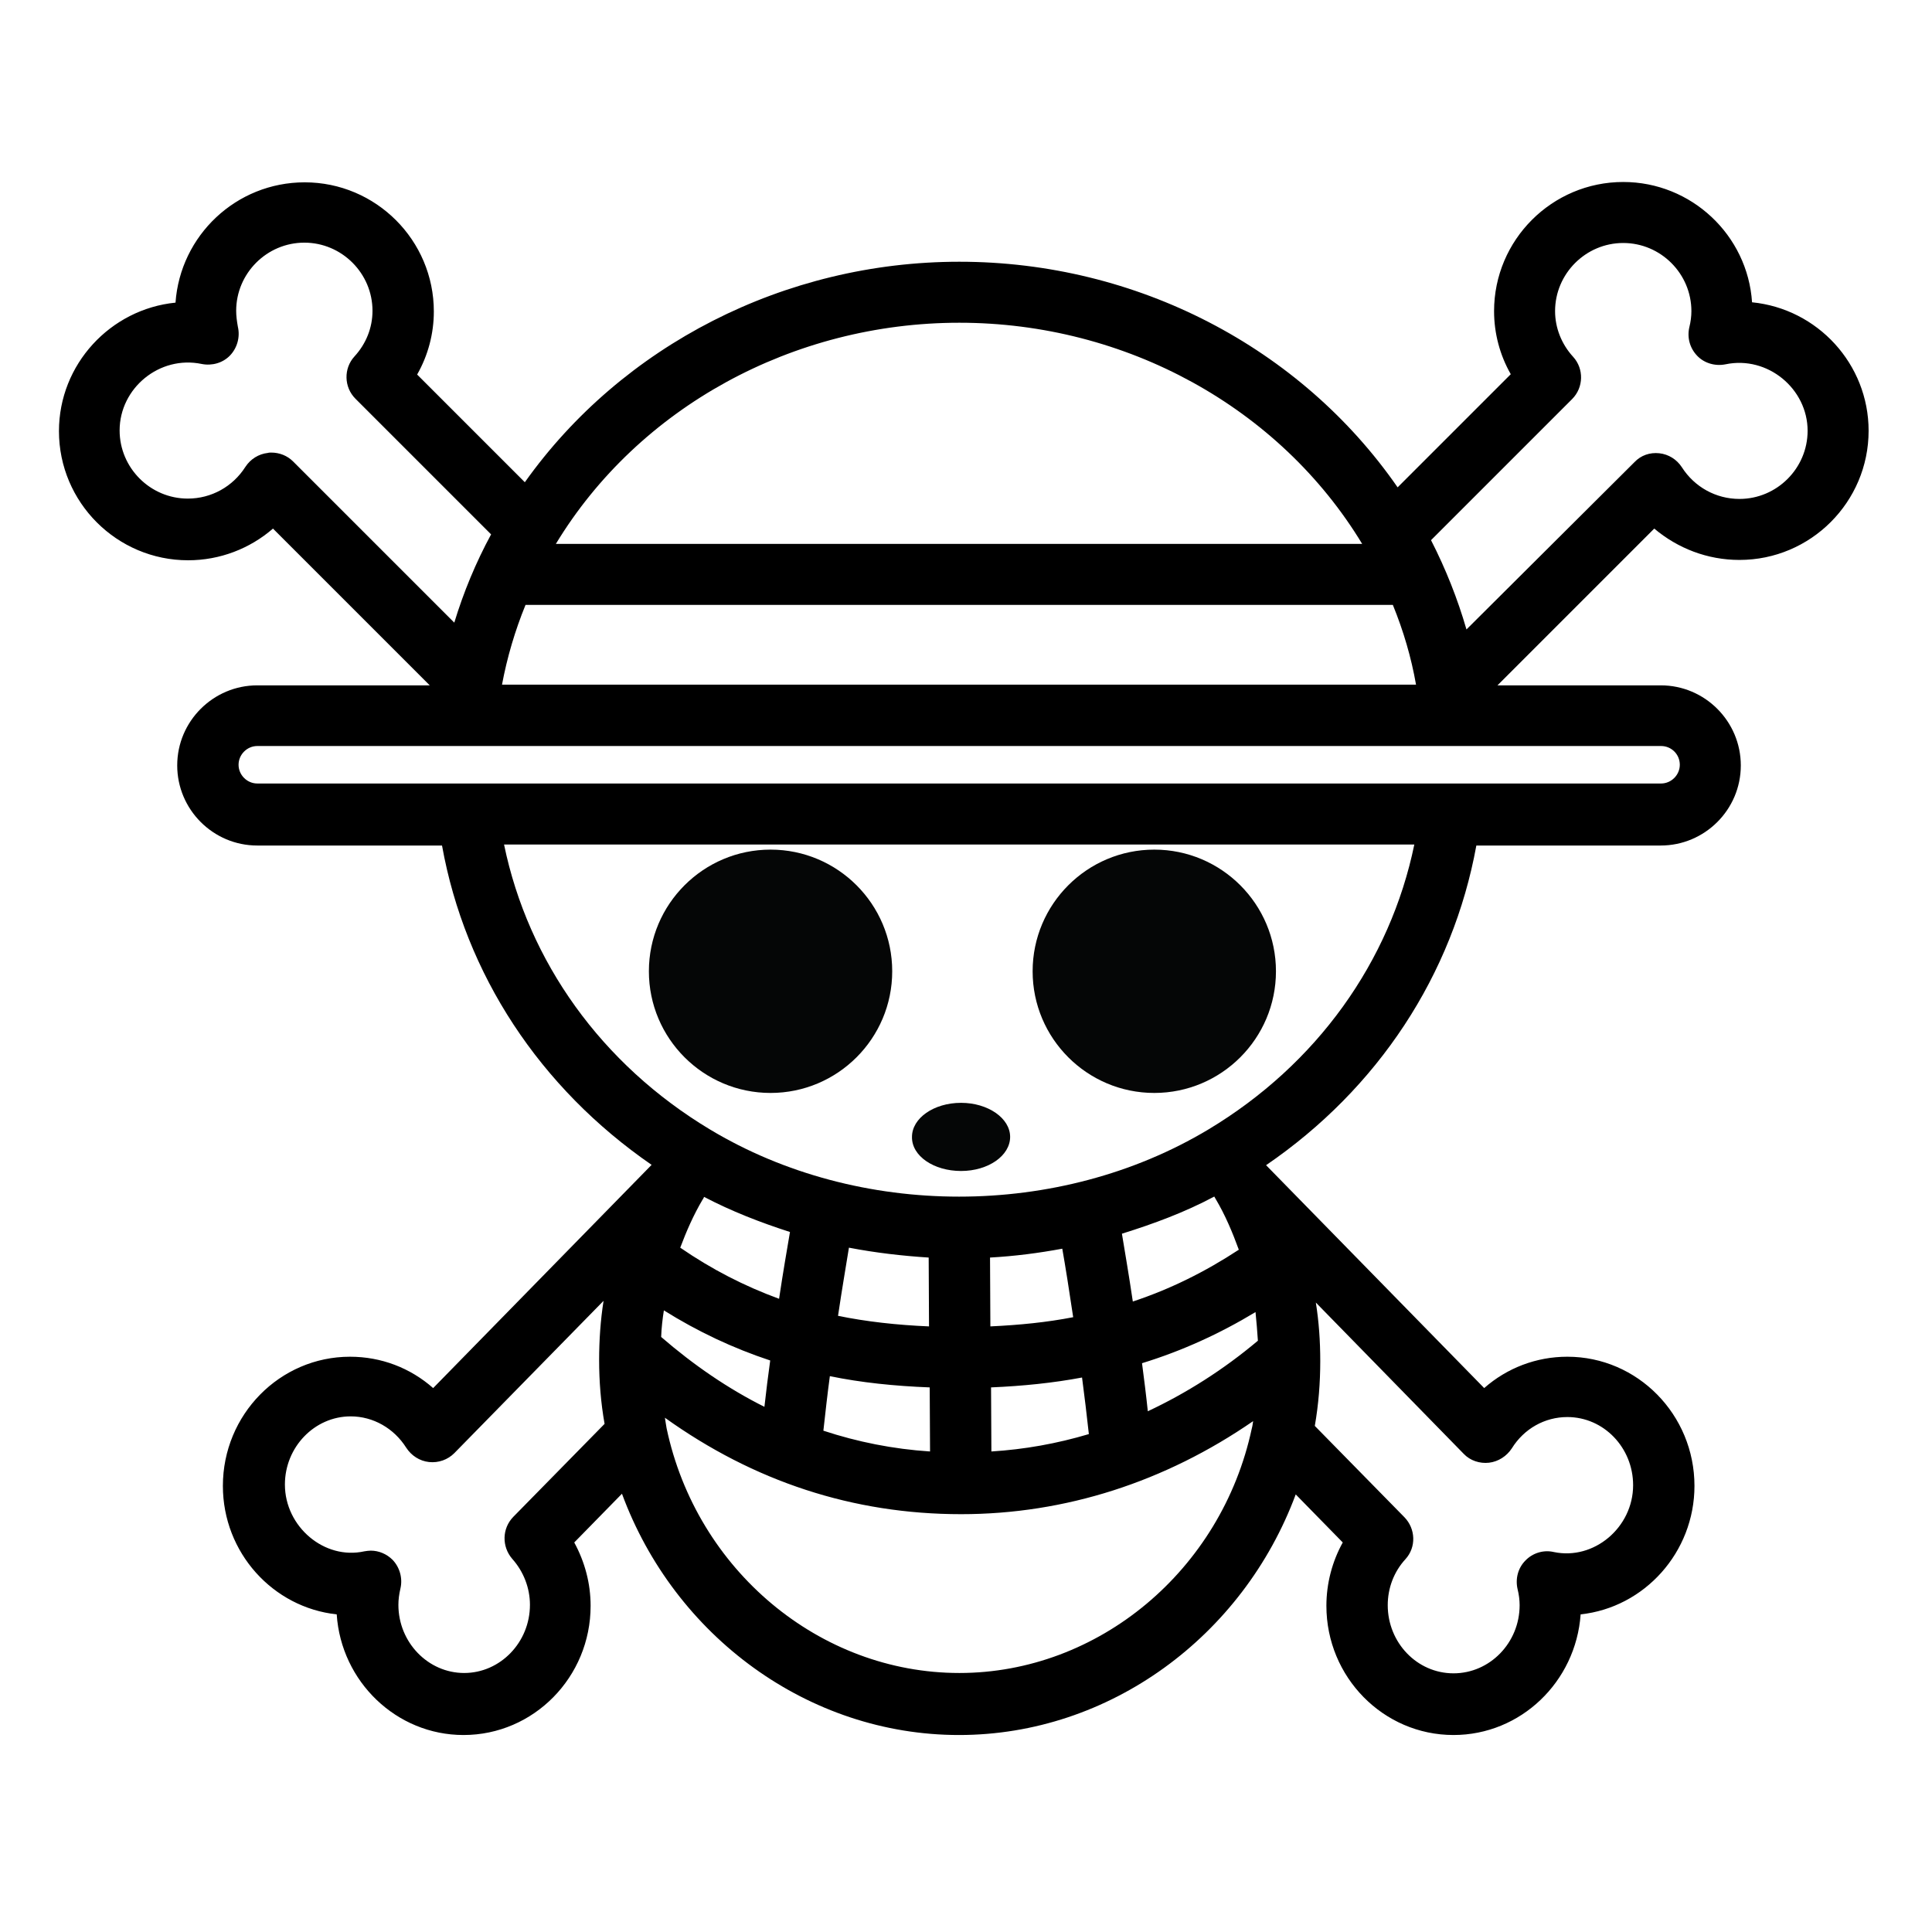 <?xml version="1.0" encoding="utf-8"?>
<!-- Generator: Adobe Illustrator 24.1.2, SVG Export Plug-In . SVG Version: 6.00 Build 0)  -->
<svg version="1.1" id="Livello_1" xmlns="http://www.w3.org/2000/svg" xmlns:xlink="http://www.w3.org/1999/xlink" x="0px" y="0px"
	 viewBox="0 0 56.69 56.69" style="enable-background:new 0 0 56.69 56.69;" xml:space="preserve">
<style type="text/css">
	.st0{fill:#050606;}
</style>
<g>
	<path d="M51.04,16.43c2.09,0,3.79-1.7,3.79-3.79c0-1.96-1.5-3.58-3.42-3.77c-0.13-1.97-1.78-3.53-3.78-3.53
		c-2.09,0-3.79,1.7-3.79,3.79c0,0.65,0.17,1.29,0.49,1.85l-3.32,3.32c-2.84-4.1-7.65-6.62-12.86-6.62c-5.13,0-9.9,2.46-12.75,6.47
		l-3.16-3.16c0.32-0.56,0.49-1.2,0.49-1.85c0-2.09-1.7-3.79-3.79-3.79c-2.01,0-3.65,1.56-3.79,3.53c-1.91,0.19-3.42,1.81-3.42,3.77
		c0,2.09,1.7,3.79,3.79,3.79c0.93,0,1.81-0.34,2.49-0.93l4.6,4.6H7.55c-1.29,0-2.35,1.05-2.35,2.35c0,1.29,1.05,2.35,2.35,2.35h5.42
		c0.68,3.78,2.87,7.11,6.15,9.37l-6.41,6.55c-0.67-0.59-1.52-0.92-2.44-0.92c-2.06,0-3.73,1.7-3.73,3.79c0,1.96,1.47,3.57,3.34,3.77
		c0.13,1.97,1.75,3.54,3.72,3.54c2.06,0,3.73-1.7,3.73-3.79c0-0.66-0.17-1.29-0.48-1.86l1.4-1.43c1.54,4.18,5.47,7.08,9.89,7.08
		c4.41,0,8.33-2.89,9.88-7.06l1.38,1.41c-0.31,0.56-0.48,1.2-0.48,1.86c0,2.09,1.67,3.79,3.73,3.79c1.97,0,3.59-1.56,3.73-3.54
		c1.87-0.2,3.34-1.82,3.34-3.77c0-2.09-1.67-3.79-3.73-3.79c-0.91,0-1.77,0.33-2.44,0.92l-6.4-6.54c3.29-2.25,5.48-5.59,6.17-9.38
		h5.41c1.29,0,2.35-1.05,2.35-2.35c0-1.29-1.05-2.35-2.35-2.35h-4.79l4.6-4.6C49.23,16.09,50.1,16.43,51.04,16.43z M28.15,9.47
		c4.89,0,9.4,2.49,11.82,6.49H16.31C18.74,11.95,23.27,9.47,28.15,9.47z M7.96,13.28c-0.03,0-0.07,0-0.1,0.01
		c-0.27,0.03-0.51,0.18-0.66,0.41c-0.37,0.58-1,0.93-1.69,0.93c-1.1,0-2-0.9-2-2c0-1.24,1.17-2.21,2.41-1.95
		c0.3,0.06,0.62-0.03,0.83-0.25c0.21-0.22,0.3-0.54,0.23-0.84C6.95,9.42,6.93,9.27,6.93,9.12c0-1.1,0.9-2,2-2s2,0.9,2,2
		c0,0.5-0.19,0.97-0.53,1.34c-0.32,0.35-0.31,0.9,0.03,1.24l3.98,3.98c-0.45,0.83-0.81,1.7-1.08,2.59L8.6,13.54
		C8.43,13.37,8.2,13.28,7.96,13.28z M36.91,39.34c-1.01,0.85-2.1,1.54-3.23,2.07c-0.05-0.48-0.11-0.95-0.17-1.41
		c1.17-0.36,2.27-0.86,3.33-1.5C36.87,38.78,36.89,39.06,36.91,39.34z M19.48,38.45c0.99,0.62,2.03,1.11,3.12,1.47
		c-0.06,0.44-0.12,0.9-0.17,1.36c-1.06-0.53-2.07-1.22-3.03-2.05C19.41,38.96,19.44,38.7,19.48,38.45z M24.35,40.38
		c0.92,0.19,1.9,0.29,2.93,0.33l0.01,1.88c-1.08-0.07-2.13-0.28-3.13-0.61C24.22,41.44,24.28,40.9,24.35,40.38z M29.09,42.59
		l-0.01-1.88c0.93-0.04,1.82-0.13,2.67-0.29c0.07,0.54,0.14,1.1,0.2,1.66C31.01,42.36,30.06,42.53,29.09,42.59z M35.63,35.11
		c0.01,0.02,0.03,0.05,0.04,0.07c0,0,0,0,0,0c0.28,0.47,0.49,0.97,0.68,1.49c-0.99,0.65-2.02,1.16-3.11,1.52
		c-0.12-0.81-0.24-1.5-0.32-1.99C33.85,35.91,34.77,35.57,35.63,35.11z M31.17,36.64c0.09,0.51,0.2,1.2,0.32,2.01
		c-0.77,0.15-1.57,0.23-2.43,0.27l-0.01-2.02C29.77,36.86,30.47,36.77,31.17,36.64z M27.25,36.9l0.01,2.02
		c-0.95-0.04-1.84-0.14-2.67-0.31c0.12-0.81,0.24-1.5,0.32-2C25.69,36.76,26.47,36.85,27.25,36.9z M22.86,38.11
		c-1.01-0.37-1.97-0.86-2.9-1.5c0.18-0.48,0.39-0.96,0.65-1.4c0.02-0.03,0.04-0.06,0.05-0.09c0.8,0.42,1.65,0.75,2.52,1.03
		C23.1,36.62,22.98,37.31,22.86,38.11z M15.06,44.51c-0.33,0.34-0.34,0.87-0.03,1.23c0.33,0.37,0.52,0.85,0.52,1.35
		c0,1.1-0.87,2-1.93,2s-1.93-0.9-1.93-2c0-0.15,0.02-0.31,0.06-0.48c0.07-0.3-0.02-0.62-0.23-0.84c-0.17-0.17-0.4-0.27-0.64-0.27
		c-0.06,0-0.13,0.01-0.19,0.02c-1.17,0.26-2.33-0.72-2.33-1.96c0-1.1,0.87-2,1.93-2c0.66,0,1.27,0.35,1.63,0.92
		c0.15,0.23,0.39,0.39,0.67,0.42c0.28,0.03,0.55-0.07,0.74-0.26l4.38-4.47c-0.09,0.57-0.13,1.16-0.13,1.74
		c0,0.62,0.05,1.25,0.16,1.87L15.06,44.51z M28.15,49.09c-4.1,0-7.71-3.02-8.59-7.18c-0.02-0.1-0.03-0.2-0.05-0.31
		c2.61,1.87,5.52,2.83,8.69,2.83c3.06,0,5.99-0.95,8.57-2.73c-0.01,0.07-0.02,0.15-0.04,0.22c0,0,0,0,0,0h0
		C35.84,46.08,32.23,49.09,28.15,49.09z M38.61,38.22l4.34,4.44c0.19,0.2,0.47,0.29,0.74,0.26c0.27-0.03,0.52-0.19,0.67-0.42
		c0.36-0.58,0.97-0.92,1.63-0.92c1.07,0,1.93,0.9,1.93,2c0,1.24-1.15,2.21-2.33,1.96c-0.3-0.07-0.62,0.03-0.83,0.25
		c-0.22,0.22-0.3,0.54-0.23,0.84c0.04,0.16,0.06,0.32,0.06,0.47c0,1.1-0.87,2-1.94,2c-1.07,0-1.93-0.9-1.93-2
		c0-0.5,0.18-0.98,0.52-1.35c0.32-0.35,0.3-0.89-0.03-1.23l-2.63-2.68c0.11-0.63,0.16-1.27,0.16-1.9
		C38.74,39.35,38.7,38.78,38.61,38.22z M35.46,33.14C35.46,33.14,35.46,33.14,35.46,33.14c-4.38,2.63-10.26,2.63-14.63,0
		c-3.18-1.91-5.33-4.92-6.04-8.36H41.5C40.79,28.22,38.64,31.23,35.46,33.14z M49.29,22.44c0,0.3-0.25,0.55-0.55,0.55H7.55
		c-0.3,0-0.55-0.25-0.55-0.55c0-0.3,0.25-0.55,0.55-0.55h41.19C49.04,21.89,49.29,22.13,49.29,22.44z M14.73,20.09
		c0.15-0.8,0.38-1.58,0.69-2.34h25.45c0.31,0.76,0.54,1.54,0.68,2.34H14.73z M43.03,18.47c-0.26-0.9-0.61-1.78-1.04-2.62l4.14-4.14
		c0.34-0.34,0.35-0.89,0.03-1.24c-0.34-0.37-0.53-0.85-0.53-1.34c0-1.1,0.9-2,2-2c1.1,0,2,0.9,2,2c0,0.15-0.02,0.31-0.06,0.47
		c-0.07,0.3,0.01,0.61,0.23,0.84c0.21,0.22,0.53,0.31,0.83,0.25c1.24-0.26,2.41,0.72,2.41,1.95c0,1.1-0.9,2-2,2
		c-0.69,0-1.32-0.35-1.69-0.93c-0.15-0.23-0.39-0.38-0.66-0.41c-0.28-0.03-0.54,0.06-0.73,0.26L43.03,18.47z"/>
	<path class="st0" d="M22.61,32.07c1.97,0,3.57-1.6,3.57-3.57c0-1.97-1.6-3.57-3.57-3.57c-1.97,0-3.57,1.6-3.57,3.57
		C19.04,30.47,20.64,32.07,22.61,32.07z"/>
	<path class="st0" d="M33.87,32.07c1.97,0,3.57-1.6,3.57-3.57c0-1.97-1.6-3.57-3.57-3.57c-1.97,0-3.57,1.6-3.57,3.57
		C30.3,30.47,31.9,32.07,33.87,32.07z"/>
	<path class="st0" d="M28.2,34.36c0.8,0,1.44-0.45,1.44-1c0-0.55-0.65-1-1.44-1c-0.8,0-1.44,0.45-1.44,1
		C26.75,33.92,27.4,34.36,28.2,34.36z"/>
</g>
</svg>

